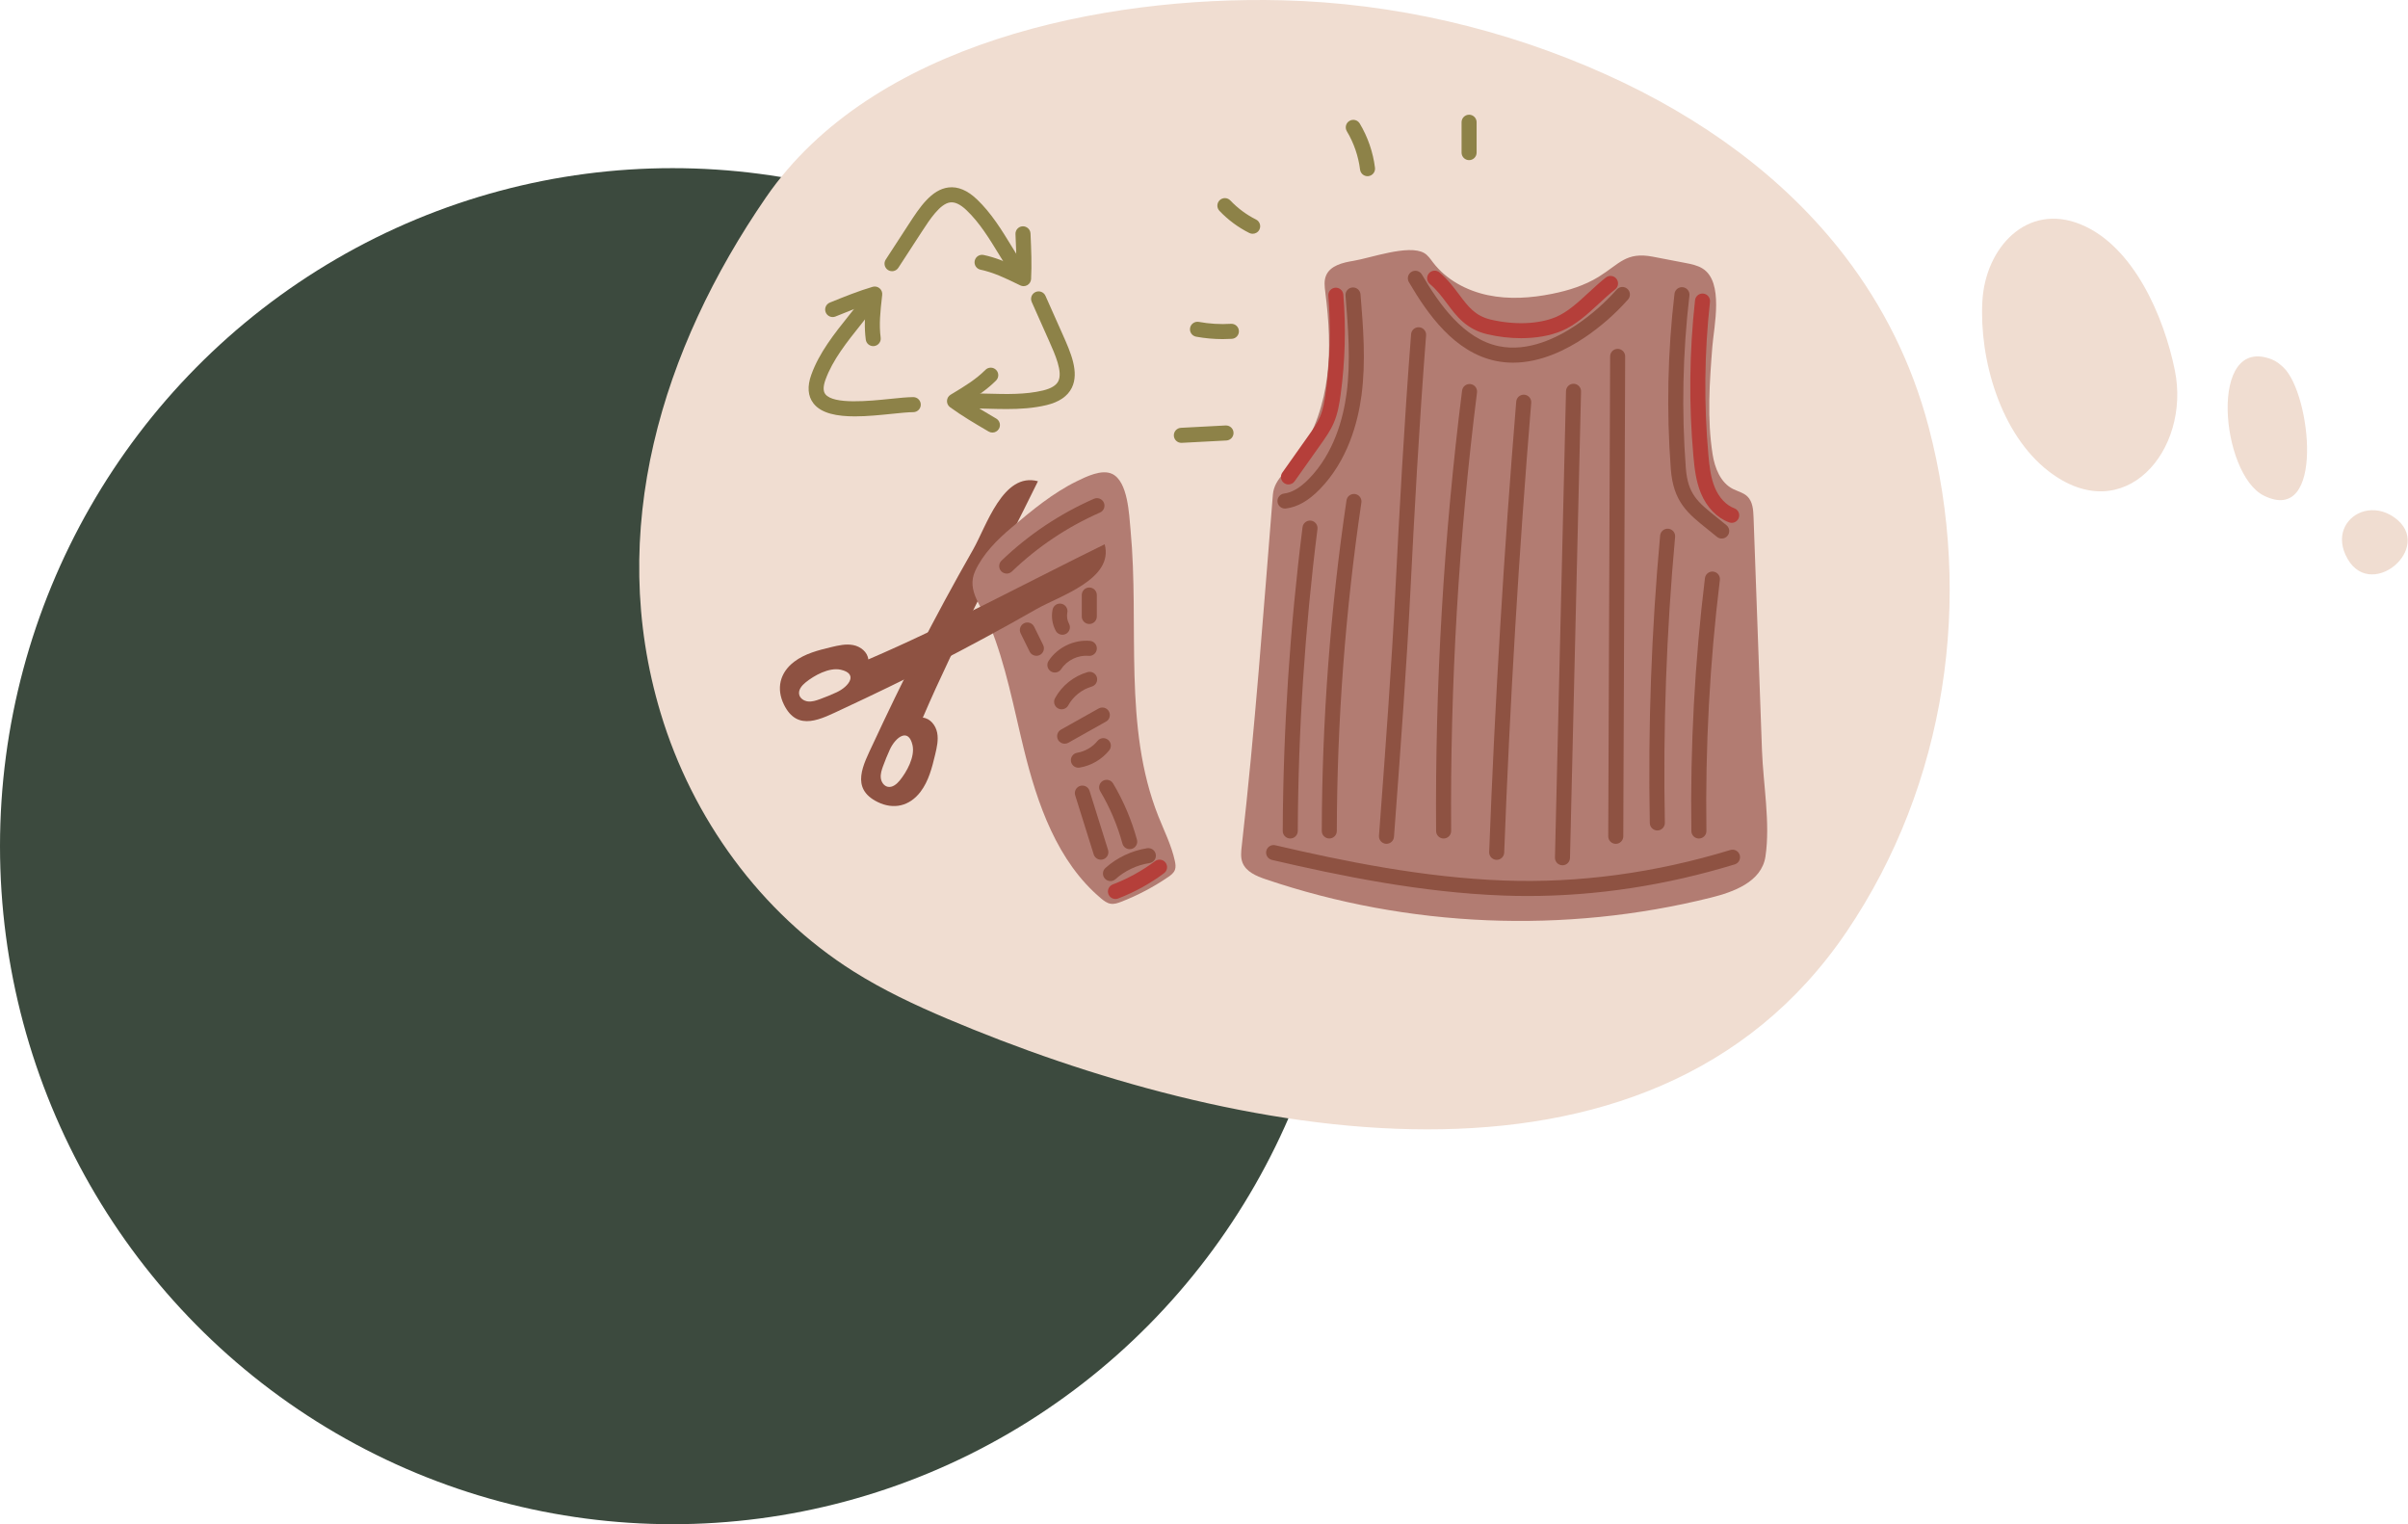 <svg width="444" height="281" viewBox="0 0 444 281" fill="none" xmlns="http://www.w3.org/2000/svg">
<ellipse cx="124" cy="156" rx="124" ry="125" fill="#3C4A3E"/>
<path d="M401.012 68.283C399.024 58.448 393.44 45.355 383.632 41.358C373.727 37.322 366.065 45.672 365.523 55.514C364.928 66.299 368.884 80.068 377.762 86.898C391.687 97.611 403.984 82.976 401.012 68.283Z" fill="#F0DDD1"/>
<path d="M421.034 67.737C420.408 67.144 419.724 66.591 418.922 66.274C407.08 61.582 409.474 87.428 417.405 91.367C428.758 97.003 426.124 72.552 421.034 67.737Z" fill="#F0DDD1"/>
<path d="M435.927 94.258C432.816 95.089 430.717 98.362 432.453 102.236C436.615 111.522 449.25 100.874 441.454 95.376C439.617 94.079 437.622 93.807 435.927 94.258Z" fill="#F0DDD1"/>
<path d="M340.147 47.204C329.036 32.724 313.703 21.653 296.189 13.761C277.43 5.307 256.987 0.557 236.409 0.052C203.267 -0.762 160.816 7.932 141.233 36.394C122.028 64.305 111.692 97.851 121.815 131.474C127.65 150.855 140.257 168.296 157.379 179.09C162.837 182.53 168.695 185.289 174.635 187.805C225.944 209.543 303.893 225.826 340.5 171.753C358.875 144.611 363.933 110.256 355.609 78.699C352.474 66.808 347.149 56.329 340.147 47.204Z" fill="#F0DDD1"/>
<path d="M323.329 95.336C323.28 93.972 323.169 92.463 322.185 91.517C321.467 90.826 320.437 90.596 319.545 90.152C317.209 88.987 316.171 86.22 315.785 83.786C314.74 77.181 315.212 70.478 315.737 63.849C316.029 60.163 317.893 51.992 313.946 49.514C312.984 48.91 311.841 48.684 310.726 48.471C308.738 48.089 306.749 47.707 304.761 47.325C299.821 46.377 298.618 48.648 294.793 51.017C292.187 52.631 289.184 53.565 286.197 54.166C282.284 54.954 278.214 55.234 274.309 54.407C270.406 53.581 266.667 51.571 264.242 48.402C263.747 47.755 263.285 47.043 262.578 46.639C259.727 45.009 252.669 47.586 249.527 48.093C247.559 48.411 245.269 48.968 244.502 50.809C244.107 51.759 244.233 52.834 244.364 53.854C245.747 64.636 245.499 74.544 239.566 83.88C237.934 86.448 234.953 88.045 234.699 91.203C232.951 112.834 231.401 134.519 228.954 156.036C228.841 157.029 228.734 158.065 229.086 159C229.729 160.707 231.643 161.512 233.371 162.098C259.667 171.017 288.533 172.208 315.473 165.484C319.545 164.468 324.805 162.625 325.519 157.931C326.451 151.785 325.108 144.539 324.883 138.325C324.365 123.996 323.847 109.666 323.329 95.336Z" fill="#B27C72"/>
<path d="M168.251 137.358C168.75 139.511 167.183 142.32 165.896 143.892C165.338 144.572 164.537 145.238 163.679 145.049C162.959 144.89 162.484 144.148 162.407 143.415C162.329 142.682 162.566 141.954 162.816 141.261C163.195 140.215 163.618 139.185 164.081 138.173C164.617 137.005 165.515 135.949 166.363 135.66C167.147 135.393 167.888 135.785 168.251 137.358ZM179.432 101.302C175.866 107.546 172.445 113.873 169.172 120.275C166.339 125.818 163.637 131.421 161.011 137.066C159.188 140.98 156.697 145.344 161.825 147.86C164.754 149.298 167.701 148.643 169.734 145.965C171.23 143.994 171.855 141.517 172.43 139.111C172.748 137.782 173.062 136.404 172.796 135.064C172.531 133.725 171.514 132.433 170.155 132.303C176.233 118.101 184.582 102.593 191.384 88.721C184.935 86.976 181.868 97.037 179.432 101.302Z" fill="#8E5242"/>
<path d="M188.761 138.012C191.267 148.252 194.949 158.853 203.022 165.635C203.542 166.072 204.11 166.505 204.78 166.612C205.456 166.721 206.134 166.485 206.77 166.236C209.795 165.058 212.685 163.534 215.368 161.706C215.881 161.355 216.414 160.96 216.634 160.378C216.831 159.86 216.744 159.281 216.628 158.739C216.013 155.87 214.67 153.22 213.586 150.492C207.02 133.97 210.127 115.385 208.455 97.683C208.188 94.849 207.986 88.764 205.074 87.373C203.141 86.45 200.268 87.881 198.569 88.71C194.156 90.866 190.258 94.096 186.529 97.251C183.88 99.489 181.261 102.082 179.8 105.283C178.142 108.92 181.106 111.85 182.507 115.306C185.467 122.603 186.896 130.394 188.761 138.012Z" fill="#B27C72"/>
<path d="M156.747 125.362C156.458 126.211 155.402 127.11 154.233 127.644C153.222 128.108 152.191 128.531 151.145 128.91C150.452 129.161 149.725 129.396 148.991 129.319C148.258 129.241 147.516 128.767 147.357 128.047C147.17 127.189 147.834 126.387 148.515 125.83C150.086 124.543 152.895 122.976 155.048 123.475C156.622 123.838 157.014 124.578 156.747 125.362ZM203.685 100.341C189.813 107.144 174.307 115.493 160.103 121.571C159.974 120.212 158.681 119.196 157.342 118.93C156.002 118.663 154.624 118.979 153.295 119.295C150.889 119.872 148.412 120.496 146.442 121.992C143.764 124.025 143.109 126.972 144.546 129.902C147.062 135.028 151.428 132.537 155.342 130.716C160.985 128.089 166.588 125.387 172.132 122.553C178.534 119.281 184.86 115.86 191.105 112.293C195.369 109.858 205.43 106.79 203.685 100.341Z" fill="#8E5242"/>
<path d="M194.503 123.988C194.244 123.988 193.982 123.916 193.748 123.764C193.106 123.345 192.925 122.486 193.343 121.845C194.961 119.361 198.03 117.878 200.985 118.152C201.747 118.223 202.307 118.9 202.237 119.662C202.165 120.425 201.489 120.985 200.727 120.913C198.772 120.732 196.738 121.714 195.667 123.359C195.4 123.767 194.956 123.988 194.503 123.988Z" fill="#8E5242"/>
<path d="M195.748 130.77C195.524 130.77 195.296 130.716 195.085 130.601C194.414 130.235 194.165 129.392 194.532 128.719C195.799 126.394 197.987 124.642 200.532 123.912C201.266 123.7 202.037 124.125 202.249 124.862C202.46 125.597 202.034 126.365 201.297 126.577C199.487 127.096 197.867 128.393 196.967 130.047C196.715 130.509 196.239 130.77 195.748 130.77Z" fill="#8E5242"/>
<path d="M196.307 137.111C195.82 137.111 195.35 136.856 195.096 136.403C194.721 135.736 194.959 134.891 195.626 134.515L202.575 130.612C203.244 130.238 204.089 130.475 204.463 131.143C204.839 131.811 204.601 132.656 203.934 133.031L196.984 136.933C196.769 137.054 196.536 137.111 196.307 137.111Z" fill="#8E5242"/>
<path d="M198.839 141.533C198.173 141.533 197.584 141.051 197.473 140.373C197.348 139.617 197.859 138.903 198.615 138.778C200.067 138.538 201.432 137.744 202.359 136.6C202.843 136.004 203.715 135.912 204.309 136.394C204.905 136.877 204.996 137.749 204.514 138.345C203.165 140.01 201.181 141.165 199.067 141.514C198.99 141.526 198.914 141.533 198.839 141.533Z" fill="#8E5242"/>
<path d="M236.931 93.757C236.242 93.757 235.645 93.245 235.557 92.542C235.462 91.784 236 91.089 236.76 90.994C238.233 90.809 239.727 89.926 241.328 88.294C245.973 83.552 247.676 77.118 248.286 72.555C249.081 66.598 248.581 60.443 248.095 54.491C248.033 53.728 248.601 53.059 249.364 52.998C250.128 52.937 250.796 53.503 250.859 54.267C251.356 60.364 251.87 66.669 251.034 72.924C250.37 77.903 248.489 84.949 243.308 90.234C241.253 92.333 239.224 93.481 237.105 93.746C237.046 93.753 236.989 93.757 236.931 93.757Z" fill="#8E5242"/>
<path d="M317.456 99.286C317.145 99.286 316.832 99.181 316.573 98.968C315.969 98.466 315.394 98.008 314.855 97.576C311.184 94.642 308.531 92.521 308.073 86.46C307.263 75.723 307.491 64.858 308.752 54.166C308.842 53.406 309.528 52.863 310.291 52.952C311.052 53.042 311.596 53.731 311.506 54.491C310.266 65.006 310.041 75.692 310.839 86.252C311.206 91.109 313.004 92.546 316.585 95.409C317.138 95.851 317.724 96.319 318.341 96.83C318.931 97.319 319.014 98.193 318.526 98.783C318.251 99.114 317.856 99.286 317.456 99.286Z" fill="#8E5242"/>
<path d="M278.979 66.861C277.949 66.861 276.904 66.763 275.852 66.55C268.229 64.998 263.256 57.961 259.775 52.002C259.389 51.342 259.612 50.492 260.274 50.106C260.933 49.719 261.784 49.942 262.17 50.604C265.36 56.063 269.86 62.5 276.405 63.832C281.767 64.922 287.104 62.306 290.642 59.918C293.395 58.058 295.907 55.857 298.11 53.372C298.617 52.8 299.495 52.747 300.067 53.255C300.641 53.764 300.694 54.64 300.186 55.212C297.829 57.871 295.139 60.228 292.193 62.216C288.88 64.453 284.12 66.861 278.979 66.861Z" fill="#8E5242"/>
<path d="M185.622 105.746C185.258 105.746 184.894 105.603 184.62 105.319C184.092 104.768 184.109 103.89 184.661 103.359C189.646 98.574 195.38 94.737 201.704 91.955C202.404 91.647 203.224 91.965 203.532 92.666C203.841 93.366 203.521 94.186 202.822 94.493C196.797 97.144 191.332 100.8 186.582 105.36C186.313 105.617 185.967 105.746 185.622 105.746Z" fill="#8E5242"/>
<path d="M204.754 162.435C204.374 162.435 203.996 162.28 203.721 161.974C203.21 161.403 203.258 160.526 203.829 160.015C205.962 158.102 208.698 156.811 211.532 156.377C212.288 156.262 212.996 156.781 213.113 157.538C213.228 158.295 212.708 159.003 211.951 159.118C209.644 159.47 207.417 160.522 205.68 162.081C205.415 162.318 205.083 162.435 204.754 162.435Z" fill="#8E5242"/>
<path d="M281.7 165.185C280.196 165.185 278.697 165.158 277.2 165.102C262.056 164.546 247.128 161.469 234.522 158.532C233.776 158.358 233.313 157.613 233.487 156.867C233.661 156.121 234.406 155.655 235.152 155.832C247.628 158.739 262.392 161.783 277.302 162.331C291.115 162.837 305.165 160.946 319.048 156.706C319.779 156.483 320.554 156.893 320.779 157.627C321.002 158.36 320.59 159.134 319.858 159.357C307.183 163.229 294.368 165.185 281.7 165.185Z" fill="#8E5242"/>
<path d="M237.904 154.584C237.902 154.584 237.899 154.584 237.897 154.584C237.131 154.58 236.514 153.957 236.517 153.19C236.606 134.538 237.836 115.695 240.171 97.187C240.266 96.427 240.965 95.893 241.719 95.984C242.479 96.081 243.017 96.774 242.922 97.533C240.601 115.932 239.379 134.661 239.291 153.204C239.286 153.967 238.667 154.584 237.904 154.584Z" fill="#8E5242"/>
<path d="M245.103 154.583C245.102 154.583 245.102 154.583 245.1 154.583C244.335 154.582 243.715 153.959 243.717 153.194C243.763 132.862 245.297 112.356 248.275 92.246C248.388 91.489 249.095 90.966 249.85 91.078C250.607 91.19 251.131 91.894 251.019 92.653C248.06 112.63 246.537 133.002 246.489 153.199C246.488 153.965 245.868 154.583 245.103 154.583Z" fill="#8E5242"/>
<path d="M255.649 155.564C255.613 155.564 255.579 155.563 255.544 155.56C254.78 155.505 254.207 154.839 254.264 154.075L254.454 151.522C255.496 137.49 256.576 122.98 257.296 108.694C257.993 94.867 258.882 78.46 260.184 61.61C260.244 60.847 260.907 60.276 261.674 60.335C262.437 60.393 263.008 61.06 262.95 61.823C261.649 78.641 260.762 95.025 260.066 108.834C259.344 123.153 258.264 137.68 257.22 151.728L257.029 154.28C256.975 155.01 256.368 155.564 255.649 155.564Z" fill="#8E5242"/>
<path d="M266.182 154.588C265.421 154.588 264.801 153.974 264.796 153.212C264.597 126.165 266.209 98.846 269.586 72.011C269.683 71.251 270.382 70.714 271.136 70.808C271.896 70.903 272.434 71.596 272.339 72.357C268.976 99.07 267.371 126.267 267.57 153.191C267.575 153.958 266.958 154.583 266.193 154.588C266.19 154.588 266.186 154.588 266.182 154.588Z" fill="#8E5242"/>
<path d="M275.968 158.519C275.951 158.519 275.933 158.519 275.915 158.518C275.149 158.489 274.552 157.845 274.582 157.08C275.626 129.494 277.304 101.554 279.57 74.036C279.634 73.273 280.305 72.708 281.066 72.768C281.829 72.83 282.397 73.5 282.334 74.264C280.072 101.741 278.396 129.639 277.352 157.184C277.325 157.932 276.71 158.519 275.968 158.519Z" fill="#8E5242"/>
<path d="M288.099 159.522C288.086 159.522 288.076 159.522 288.065 159.521C287.299 159.503 286.693 158.867 286.712 158.102L288.748 72.105C288.767 71.338 289.418 70.72 290.167 70.751C290.934 70.769 291.539 71.405 291.521 72.17L289.484 158.167C289.466 158.923 288.849 159.522 288.099 159.522Z" fill="#8E5242"/>
<path d="M297.923 155.571C297.922 155.571 297.919 155.571 297.918 155.571C297.153 155.569 296.534 154.946 296.537 154.18L296.884 65.699C296.888 64.935 297.508 64.317 298.271 64.317C298.273 64.317 298.274 64.317 298.277 64.317C299.042 64.321 299.66 64.944 299.658 65.71L299.31 154.19C299.307 154.954 298.687 155.571 297.923 155.571Z" fill="#8E5242"/>
<path d="M305.586 153.102C304.832 153.102 304.215 152.499 304.2 151.742C303.857 134.115 304.498 116.278 306.104 98.729C306.175 97.965 306.864 97.407 307.611 97.475C308.375 97.544 308.936 98.22 308.866 98.982C307.269 116.43 306.631 134.162 306.974 151.688C306.987 152.455 306.379 153.087 305.613 153.102C305.604 153.102 305.594 153.102 305.586 153.102Z" fill="#8E5242"/>
<path d="M313.25 154.589C312.495 154.589 311.875 153.982 311.864 153.222C311.641 137.693 312.483 122.003 314.365 106.59C314.459 105.83 315.144 105.288 315.91 105.382C316.67 105.475 317.211 106.166 317.118 106.927C315.25 122.216 314.415 137.779 314.638 153.183C314.649 153.948 314.037 154.578 313.271 154.589C313.264 154.589 313.257 154.589 313.25 154.589Z" fill="#8E5242"/>
<path d="M202.984 158.491C202.394 158.491 201.847 158.111 201.662 157.518L198.251 146.629C198.021 145.898 198.429 145.12 199.158 144.891C199.89 144.662 200.668 145.069 200.897 145.8L204.308 156.69C204.536 157.42 204.13 158.198 203.399 158.427C203.262 158.471 203.122 158.491 202.984 158.491Z" fill="#8E5242"/>
<path d="M208.301 156.553C207.69 156.553 207.132 156.148 206.963 155.532C206.036 152.138 204.654 148.883 202.859 145.858C202.467 145.2 202.685 144.349 203.344 143.958C204 143.567 204.853 143.784 205.244 144.442C207.166 147.682 208.644 151.167 209.638 154.801C209.84 155.539 209.406 156.301 208.666 156.504C208.544 156.536 208.422 156.553 208.301 156.553Z" fill="#8E5242"/>
<path d="M191.098 120.906C190.587 120.906 190.095 120.622 189.853 120.133L188.191 116.761C187.853 116.075 188.134 115.243 188.822 114.904C189.508 114.566 190.339 114.847 190.678 115.535L192.34 118.907C192.679 119.593 192.398 120.425 191.71 120.764C191.513 120.86 191.303 120.906 191.098 120.906Z" fill="#8E5242"/>
<path d="M195.892 117.027C195.4 117.027 194.924 116.766 194.673 116.304C194.023 115.113 193.812 113.724 194.08 112.395C194.231 111.643 194.958 111.154 195.714 111.309C196.464 111.46 196.95 112.191 196.798 112.943C196.662 113.624 196.774 114.366 197.107 114.976C197.474 115.647 197.226 116.49 196.554 116.857C196.343 116.972 196.116 117.027 195.892 117.027Z" fill="#8E5242"/>
<path d="M200.85 115.04C200.085 115.04 199.464 114.42 199.464 113.653V109.698C199.464 108.933 200.085 108.312 200.85 108.312C201.617 108.312 202.238 108.933 202.238 109.698V113.653C202.238 114.42 201.617 115.04 200.85 115.04Z" fill="#8E5242"/>
<path d="M319.3 96.391C319.141 96.391 318.981 96.364 318.823 96.306C316.605 95.494 314.713 93.545 313.634 90.958C312.719 88.766 312.448 86.405 312.246 84.176C311.383 74.603 311.481 64.903 312.54 55.35C312.624 54.587 313.306 54.041 314.07 54.124C314.831 54.208 315.38 54.893 315.296 55.654C314.258 65.025 314.161 74.538 315.008 83.928C315.197 86.026 315.429 88.059 316.193 89.89C316.976 91.764 318.282 93.155 319.776 93.701C320.495 93.965 320.866 94.761 320.602 95.48C320.396 96.043 319.864 96.391 319.3 96.391Z" fill="#B53F3A"/>
<path d="M237.574 89.314C237.296 89.314 237.018 89.231 236.774 89.058C236.149 88.617 236.001 87.751 236.443 87.126L241.277 80.298C242.067 79.183 242.884 78.029 243.401 76.816C243.995 75.424 244.248 73.815 244.44 72.416C245.248 66.5 245.412 60.483 244.926 54.536C244.864 53.772 245.433 53.102 246.196 53.041C246.961 52.982 247.628 53.547 247.691 54.31C248.192 60.458 248.022 66.675 247.188 72.791C246.972 74.368 246.681 76.195 245.951 77.904C245.318 79.39 244.415 80.666 243.541 81.9L238.707 88.728C238.437 89.11 238.009 89.314 237.574 89.314Z" fill="#B53F3A"/>
<path d="M280.457 62.348C278.444 62.348 276.342 62.11 274.273 61.629C270.378 60.722 268.565 58.3 266.813 55.957C265.888 54.72 264.932 53.441 263.637 52.346C263.051 51.851 262.979 50.976 263.474 50.392C263.969 49.806 264.844 49.734 265.428 50.228C266.964 51.528 268.064 52.998 269.034 54.296C270.687 56.506 271.993 58.251 274.901 58.927C279.274 59.945 283.752 59.767 286.876 58.448C289.041 57.536 291.03 55.698 292.953 53.917C293.971 52.977 295.023 52.004 296.106 51.161C296.709 50.689 297.582 50.799 298.052 51.403C298.522 52.008 298.414 52.879 297.809 53.349C296.82 54.12 295.856 55.011 294.837 55.954C292.737 57.895 290.566 59.903 287.954 61.005C285.842 61.895 283.234 62.348 280.457 62.348Z" fill="#B53F3A"/>
<path d="M205.672 165.739C205.115 165.739 204.591 165.4 204.379 164.849C204.104 164.134 204.462 163.332 205.176 163.057C207.96 161.989 210.586 160.543 212.976 158.758C213.592 158.299 214.46 158.427 214.917 159.041C215.375 159.654 215.249 160.524 214.636 160.982C212.04 162.917 209.191 164.487 206.17 165.646C206.007 165.709 205.838 165.739 205.672 165.739Z" fill="#B53F3A"/>
<path d="M157.642 76.763C154.383 76.763 151.454 76.243 149.999 74.379C148.946 73.031 148.812 71.241 149.601 69.058C151.072 64.983 153.861 61.495 156.559 58.12C157.579 56.844 158.542 55.638 159.43 54.411C159.879 53.791 160.744 53.651 161.366 54.101C161.986 54.55 162.126 55.417 161.678 56.036C160.751 57.318 159.72 58.605 158.724 59.851C156.169 63.049 153.526 66.357 152.209 70C151.766 71.227 151.756 72.125 152.184 72.672C153.698 74.611 160.268 73.936 164.193 73.532C165.862 73.361 167.304 73.213 168.39 73.211C168.39 73.211 168.39 73.211 168.392 73.211C169.157 73.211 169.776 73.831 169.778 74.598C169.778 75.363 169.158 75.984 168.392 75.985C167.447 75.985 166.07 76.127 164.477 76.291C162.292 76.515 159.889 76.763 157.642 76.763Z" fill="#8D8248"/>
<path d="M161.007 63.812C160.322 63.812 159.727 63.306 159.635 62.608C159.343 60.407 159.468 58.266 159.678 56.182C157.871 56.808 156.06 57.54 154.292 58.255L154.054 58.352C153.346 58.64 152.538 58.296 152.249 57.586C151.961 56.876 152.305 56.068 153.015 55.782L153.251 55.685C155.737 54.679 158.307 53.64 160.897 52.879C161.343 52.748 161.823 52.847 162.18 53.146C162.535 53.444 162.719 53.902 162.666 54.363L162.618 54.795C162.329 57.357 162.055 59.777 162.383 62.244C162.483 63.002 161.951 63.7 161.191 63.8C161.13 63.808 161.069 63.812 161.007 63.812Z" fill="#8D8248"/>
<path d="M188.023 51.723C187.584 51.723 187.15 51.514 186.881 51.124C185.945 49.767 185.068 48.332 184.221 46.943C182.45 44.041 180.62 41.041 178.203 38.745C177.097 37.693 176.098 37.211 175.227 37.313C173.338 37.534 171.442 40.451 169.917 42.794L165.642 49.368C165.225 50.009 164.366 50.191 163.723 49.774C163.082 49.357 162.9 48.498 163.317 47.855L167.593 41.282C169.528 38.306 171.722 34.933 174.902 34.558C176.627 34.351 178.381 35.088 180.114 36.735C182.796 39.283 184.723 42.443 186.587 45.498C187.415 46.855 188.27 48.256 189.163 49.549C189.598 50.179 189.44 51.042 188.81 51.477C188.569 51.643 188.295 51.723 188.023 51.723Z" fill="#8D8248"/>
<path d="M188.732 52.756C188.526 52.756 188.318 52.71 188.128 52.616L187.739 52.428C185.419 51.3 183.228 50.235 180.792 49.721C180.044 49.562 179.564 48.827 179.723 48.076C179.88 47.328 180.614 46.848 181.366 47.007C183.539 47.466 185.514 48.298 187.41 49.191C187.422 47.273 187.335 45.312 187.25 43.4L187.24 43.167C187.206 42.402 187.797 41.754 188.562 41.72C189.318 41.697 189.976 42.279 190.01 43.044L190.021 43.276C190.14 45.962 190.264 48.74 190.117 51.444C190.091 51.908 189.836 52.329 189.436 52.564C189.219 52.691 188.976 52.756 188.732 52.756Z" fill="#8D8248"/>
<path d="M185.574 75.412C184.404 75.412 183.239 75.379 182.087 75.348C180.499 75.304 178.857 75.259 177.288 75.304C176.52 75.326 175.884 74.724 175.862 73.959C175.839 73.194 176.442 72.555 177.207 72.533C178.856 72.485 180.537 72.532 182.163 72.575C185.561 72.669 189.075 72.765 192.314 71.988C193.801 71.632 194.751 71.053 195.137 70.27C195.978 68.564 194.562 65.385 193.426 62.832L190.236 55.669C189.925 54.969 190.24 54.15 190.94 53.837C191.637 53.526 192.458 53.841 192.771 54.541L195.959 61.704C197.404 64.948 199.04 68.624 197.624 71.496C196.856 73.054 195.286 74.127 192.961 74.684C190.523 75.27 188.037 75.412 185.574 75.412Z" fill="#8D8248"/>
<path d="M182.986 79.747C182.747 79.747 182.506 79.685 182.285 79.556L182.071 79.43C179.755 78.071 177.363 76.667 175.178 75.075C174.803 74.801 174.589 74.358 174.61 73.894C174.629 73.431 174.88 73.008 175.277 72.768L175.648 72.545C177.857 71.211 179.942 69.953 181.697 68.189C182.24 67.647 183.116 67.645 183.659 68.185C184.202 68.726 184.204 69.604 183.664 70.146C182.096 71.72 180.323 72.925 178.542 74.029C180.14 75.081 181.828 76.072 183.474 77.038L183.689 77.164C184.349 77.552 184.571 78.401 184.183 79.062C183.925 79.502 183.462 79.747 182.986 79.747Z" fill="#8D8248"/>
<path d="M217.825 81.643C217.092 81.643 216.48 81.07 216.441 80.329C216.401 79.565 216.988 78.913 217.753 78.872L225.985 78.438C226.748 78.402 227.404 78.985 227.443 79.75C227.484 80.515 226.897 81.167 226.132 81.208L217.9 81.642C217.874 81.643 217.849 81.643 217.825 81.643Z" fill="#8D8248"/>
<path d="M225.462 62.518C223.817 62.518 222.171 62.369 220.551 62.072C219.796 61.935 219.298 61.213 219.435 60.459C219.572 59.706 220.298 59.209 221.048 59.344C222.998 59.701 224.989 59.82 226.966 59.698C227.738 59.653 228.389 60.233 228.435 60.997C228.482 61.761 227.901 62.419 227.136 62.466C226.578 62.5 226.021 62.518 225.462 62.518Z" fill="#8D8248"/>
<path d="M230.972 43.098C230.764 43.098 230.552 43.051 230.352 42.951C228.287 41.914 226.434 40.542 224.845 38.866C224.317 38.31 224.341 37.432 224.896 36.906C225.452 36.379 226.329 36.402 226.856 36.956C228.223 38.398 229.818 39.581 231.595 40.472C232.28 40.815 232.556 41.648 232.212 42.333C231.969 42.818 231.48 43.098 230.972 43.098Z" fill="#8D8248"/>
<path d="M252.149 32.482C251.46 32.482 250.863 31.967 250.775 31.266C250.467 28.784 249.624 26.339 248.337 24.196C247.944 23.54 248.156 22.687 248.814 22.293C249.472 21.899 250.322 22.112 250.715 22.769C252.199 25.241 253.171 28.061 253.527 30.925C253.622 31.683 253.083 32.376 252.323 32.471C252.265 32.478 252.206 32.482 252.149 32.482Z" fill="#8D8248"/>
<path d="M270.88 29.523C270.113 29.523 269.492 28.903 269.492 28.137V22.534C269.492 21.768 270.113 21.148 270.88 21.148C271.645 21.148 272.266 21.768 272.266 22.534V28.137C272.266 28.903 271.645 29.523 270.88 29.523Z" fill="#8D8248"/>
</svg>
